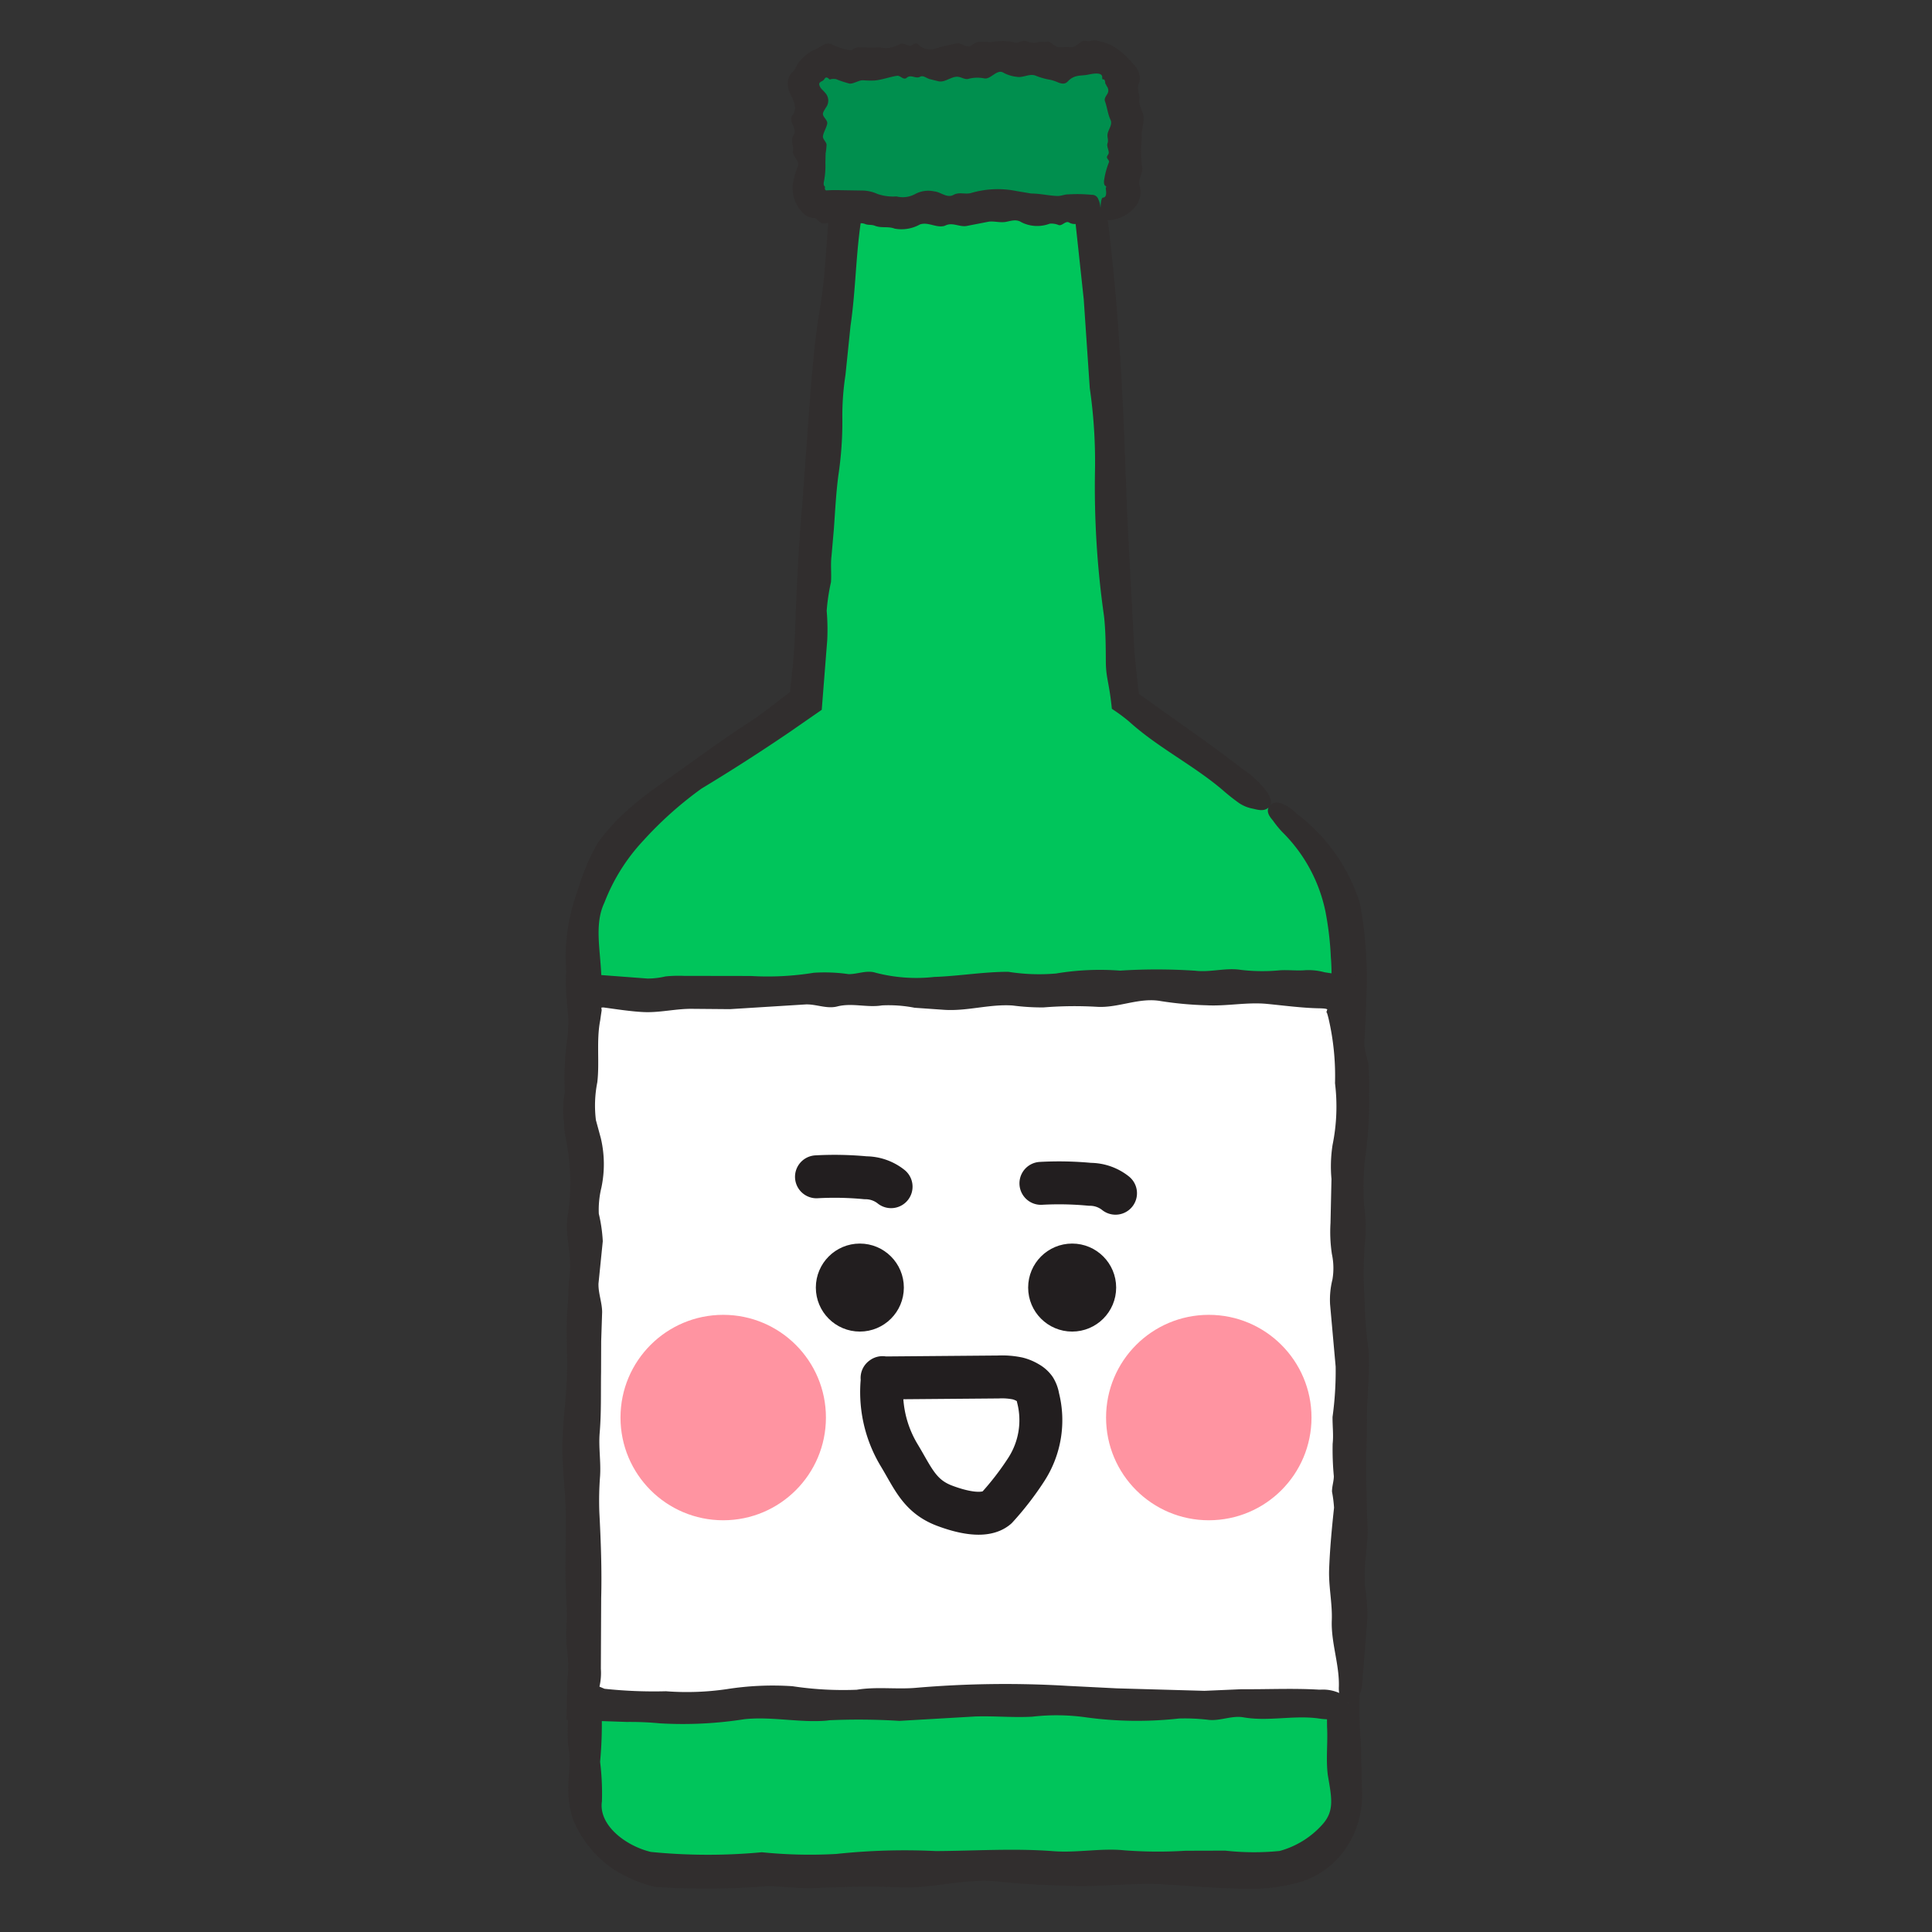 <svg id="레이어_1" data-name="레이어 1" xmlns="http://www.w3.org/2000/svg" viewBox="0 0 18 18"><rect x="0" y="0" width="18" height="18" fill="#333333" stroke="none"/><defs><style>.cls-1{fill:#00c55b;}.cls-2{fill:#312e2e;}.cls-3{fill:#008f4e;}.cls-4,.cls-7{fill:#fff;}.cls-5{fill:#221e1f;stroke-width:0.158px;}.cls-5,.cls-7,.cls-8{stroke:#221e1f;stroke-linecap:round;stroke-linejoin:round;}.cls-6{fill:#ff94a1;}.cls-7,.cls-8{stroke-width:0.4px;}.cls-8{fill:none;}</style></defs><path class="cls-1" d="M11.837,7.499,10.492,6.531l-.373-5.278H7.881L7.508,6.531l-1.345.968A1.564,1.564,0,0,0,5.444,8.747V16.734c0,.383.432.694.964.694h5.184c.532,0,.964-.311.964-.694V8.747A1.564,1.564,0,0,0,11.837,7.499Z"/><path class="cls-2" d="M7.16,17.572c.149.006.298.025.447.018.258-.011.516-.018.772-.006.312.014.619-.09.934-.053.215.025.445.032.665.039.293.01.585-.031.877-.013.241.014.508.039.751.04a1.639,1.639,0,0,0,.456-.049.79.79,0,0,0,.441-.279.874.874,0,0,0,.187-.551l-.011-.473a4.328,4.328,0,0,1,.023-.899,3.141,3.141,0,0,0,.01-.493l.009-.64a3.357,3.357,0,0,0-.013-.452,1.517,1.517,0,0,1-.005-.37,1.864,1.864,0,0,0,.022-.36l-.052-.906c-.021-.245.027-.487.029-.729.001-.128-.01-.263-.001-.389.011-.157-.011-.314-.011-.471l.017-.226c-.001-.078-.024-.155-.019-.232.021-.3.039-.602.046-.902a3.781,3.781,0,0,0-.065-.765,1.681,1.681,0,0,0-.589-.831c-.03-.033-.182-.161-.252-.071-.044.057.016.115.034.139a.957.957,0,0,0,.083.102,1.454,1.454,0,0,1,.404.743,2.919,2.919,0,0,1,.05.422c.025.294-.028.591-.021.885.01.434.017.864.007,1.298l-.002.255c.003.332-.029.671-.015,1.003.011.251.045.502.037.751-.009.276.034.552-.003.83a3.114,3.114,0,0,0,.008.53,6.344,6.344,0,0,1-.005.638,9.041,9.041,0,0,0-.041.985c.008.15-.012.3.007.449.036.211.064.334-.052.461a.825.825,0,0,1-.397.245,2.402,2.402,0,0,1-.506-.003l-.37.001a4.128,4.128,0,0,1-.57-.004c-.218-.022-.441.025-.662.008-.364-.028-.729-.003-1.093-.001a6.015,6.015,0,0,0-.931.027,4.416,4.416,0,0,1-.692-.016,5.377,5.377,0,0,1-1.034-.003c-.237-.057-.489-.251-.456-.471a2.418,2.418,0,0,0-.017-.369,3.756,3.756,0,0,0,.013-.507,6.457,6.457,0,0,1-.03-.914l.001-.971c0-.089.003-.179-.005-.268a1.776,1.776,0,0,1-.02-.261c.019-.301.015-.602.055-.902.022-.167-.024-.337-.017-.505l.005-.521a2.67,2.67,0,0,1,.018-.412,2.255,2.255,0,0,0,.017-.518l-.011-.192a4.874,4.874,0,0,1-.028-1.111c.058-.322-.084-.659.042-.922A1.781,1.781,0,0,1,5.996,7.829a3.449,3.449,0,0,1,.54-.482q.419-.253.823-.528l.297-.206.051-.647A2.04,2.04,0,0,0,7.702,5.691a1.825,1.825,0,0,1,.04-.267c.006-.081-.005-.162.005-.243l.022-.253c.012-.167.02-.334.042-.5a3.339,3.339,0,0,0,.037-.521,2.497,2.497,0,0,1,.029-.413l.047-.457c.048-.328.048-.633.095-.961.019-.134.031-.269.038-.404l.007-.203c-.002-.024-.006-.015-.01-.03.009-.005-.006-.01.036-.015l.209-.015c.395-.026.79.034,1.183.014L9.535,1.419a2.19,2.19,0,0,1,.432-.003.301.301,0,0,0-.003.064l.015.214.118,1.095.056.826a4.759,4.759,0,0,1,.049.755,8.512,8.512,0,0,0,.084,1.371c.016.145.016.292.017.437.003.146.032.186.056.426a1.582,1.582,0,0,1,.16.118c.267.242.594.403.869.636a1.886,1.886,0,0,0,.159.126.341.341,0,0,0,.125.05c.034.007.094.029.139-.004.063-.046.011-.124-.007-.151a.869.869,0,0,0-.221-.21L11.557,7.15c-.294-.229-.603-.437-.904-.656l-.043-.029-.04-.374L10.503,4.823l-.027-.713c-.029-.729-.075-1.457-.171-2.182-.015-.114-.023-.228-.03-.342l-.034-.464-.312.013a7.634,7.634,0,0,1-.934-.033,7.01,7.01,0,0,0-.967.027l-.249.016L7.757,1.607,7.726,1.965c-.029.315-.035.605-.088.918-.043.252-.065.506-.086.76L7.477,4.663c-.036.415-.056.831-.071,1.247-.006.17-.026.366-.044.518l-.003.02-.157.121c-.072.055-.144.109-.22.159-.249.16-.486.337-.727.507-.118.085-.246.17-.369.279a1.84,1.84,0,0,0-.315.337,1.88,1.88,0,0,0-.18.419,1.864,1.864,0,0,0-.122.651,3.411,3.411,0,0,0,.037.399,2.095,2.095,0,0,1-.024.379,2.552,2.552,0,0,0,.005.717l.046.264a2.691,2.691,0,0,1-.013.55c-.022.293.01.606-.027.899-.028.228-.003.459-.011.688-.008.218-.04.441-.042.661-.002.223.033.445.031.668l-.003.547L5.31,15.791a3.297,3.297,0,0,0-.019.458c.052.234-.048.394.045.694a1.038,1.038,0,0,0,.344.448,1.258,1.258,0,0,0,.424.189A7.102,7.102,0,0,0,7.16,17.572Z"/><rect class="cls-3" x="7.53" y="0.573" width="2.936" height="1.36" rx="0.211"/><path class="cls-2" d="M8.935.717c.029.006.057.025.086.018A.327.327,0,0,1,9.169.73c.06.014.119-.09.179-.053A.336.336,0,0,0,9.476.716c.056.01.112-.031.168-.013a.649.649,0,0,0,.144.041A.405.405,0,0,1,9.865.771c.028.008.056.017.084-.013.06-.064.121-.05.181-.061.047-.01.142-.03.139.025 0.0.029.012.012.019.02A.048.048,0,0,1,10.297.77c0.0.013-.003-.004.015.034A.062.062,0,0,1,10.317.875c-.015.023-.031.046-.022.069.021.058.025.116.052.174.021.047-.027.093-.029.14-.001.025.01.05.001.075-.011.03.011.06.011.09,0,.014-.018.029-.017.043.001.015.024.03.019.045a.749.749,0,0,0-.046.173c-.005.063.03.041.018.064-.008.003.021.086-.025.093-.006.001-.022-.006-.026.106-.002.072.023.081.032.088a.074.074,0,0,0,.044.016.34.34,0,0,0,.267-.15.218.218,0,0,0,.024-.158c-.023-.075.028-.118.022-.179a1.01,1.01,0,0,1-.007-.249.229.229,0,0,0,.002-.049c-.004-.064.029-.129.015-.192-.011-.048-.045-.096-.037-.144.009-.057-.033-.096.002-.169A.181.181,0,0,0,10.56.599a.747.747,0,0,0-.149-.141.38.38,0,0,0-.156-.07.169.169,0,0,0-.095-.007c-.029.008-.058-.012-.086.007-.037.031-.074.059-.111.052-.035-.007-.071.004-.106-.001C9.821.433,9.786.378,9.751.389c-.024.007-.047-.004-.071.001A.157.157,0,0,1,9.571.386C9.529.364,9.486.411,9.444.394a.489.489,0,0,0-.209-.001c-.059.002-.119-.023-.179.027C9.012.456,8.967.403,8.923.403A1.836,1.836,0,0,0,8.717.452.155.155,0,0,1,8.554.413c-.025-.027-.05.013-.075.013C8.446.426,8.414.391,8.381.413a.255.255,0,0,1-.175.03L8.02.442A.115.115,0,0,0,7.968.447c-.017.007-.033.025-.05.02A.55.55,0,0,1,7.745.411C7.693.388,7.637.446,7.591.462a.403.403,0,0,0-.134.101C7.422.594,7.419.642,7.378.677a.153.153,0,0,0-.033.146.108.108,0,0,0,.011.037c.033.071.08.142.028.213-.045.062.05.124.009.186-.032.048.004.097-.006.146-.01.048.068.095.048.143a.635.635,0,0,0-.051.196.332.332,0,0,0,.113.255.142.142,0,0,0,.086.031c.03.001.044.042.074.05.027.007.054-.007.08-.003a.228.228,0,0,0,.05.005.309.309,0,0,1,.096.007.128.128,0,0,0,.1 0.0.096.096,0,0,1,.079-.001c.029.011.059.003.088.015.063.025.122.003.185.027a.351.351,0,0,0,.236-.039c.076-.026.151.034.227.014l.01-.004c.065-.032.13.014.194.005l.211-.041c.053-.006.106.012.159.002.049-.009.096-.028.145.004a.327.327,0,0,0,.263.013.173.173,0,0,1,.084.013c.032.01.064-.043.096-.024.069.04.137-.02.206.009a.078.078,0,0,0,.039.01c.008-.001.017-.013.025-.032a.191.191,0,0,0,.021-.084.216.216,0,0,0-.018-.119.061.061,0,0,0-.058-.042l-.006-0a1.316,1.316,0,0,0-.214-.004c-.035-.001-.069.016-.104.015-.082-.003-.162-.023-.243-.023l-.137-.023a.882.882,0,0,0-.42.017c-.056.018-.112-.012-.168.019-.06.033-.119-.028-.179-.033a.261.261,0,0,0-.182.027.24.24,0,0,1-.17.02.447.447,0,0,1-.177-.023.355.355,0,0,0-.146-.032l-.196-.003a1.259,1.259,0,0,0-.135.002c-.012-.003-.015-.017-.012-.028.004-.016-.02-.004-.009-.058a.757.757,0,0,0,.013-.17L7.692,1.43a.737.737,0,0,0,.009-.081c-.001-.026-.037-.053-.034-.079.005-.039.033-.078.04-.118.005-.026-.026-.051-.037-.076-.011-.024.011-.048.024-.073A.106.106,0,0,0,7.688.865C7.675.848,7.653.831,7.643.814,7.619.771,7.642.766,7.661.754c.024-.008.023-.049.057-.024.02.023.009-.001.07.007a1.091,1.091,0,0,0,.127.042c.043.002.085-.033.128-.031A.848.848,0,0,0,8.148.75c.07-.006.141-.034.211-.044.029-.004.059.044.088.019.042-.036.083.013.125-.01C8.601.699,8.632.729,8.662.737l.077.019C8.806.775,8.87.702,8.935.717Z"/><rect class="cls-4" x="5.439" y="9.223" width="7.123" height="6.639"/><path class="cls-2" d="M9.434,9.368a2.13,2.13,0,0,0,.287.018,3.599,3.599,0,0,1,.495-.006c.201.014.397-.09.599-.053a3.298,3.298,0,0,0,.426.039c.188.01.375-.031.563-.013.154.015.327.038.481.041.126.002.063.02.078.027l-.001.002c-.007.036-.014-.053.015.063a2.365,2.365,0,0,1,.061.606,1.79,1.79,0,0,1-.023.576,1.296,1.296,0,0,0-.01.316l-.009.41a1.384,1.384,0,0,0,.013.29.627.627,0,0,1,.005.237.775.775,0,0,0-.022.231l.052.581a3.131,3.131,0,0,1-.029.468c-.001.082.01.169.001.25a2.653,2.653,0,0,0,.011.302c0,.048-.018.097-.017.145a1.181,1.181,0,0,1,.019.149c-.021.193-.039.386-.046.579-.005.156.031.313.025.47-.008.206.071.41.066.615-.001.027-.009.148.103.152a.086.086,0,0,0,.09-.073.313.313,0,0,0,.023-.088l.049-.609a1.696,1.696,0,0,0-.019-.298c-.025-.188.028-.379.021-.567-.01-.279-.017-.554-.007-.833l.002-.164c-.003-.213.029-.43.015-.643a4.117,4.117,0,0,1-.037-.482,3.46,3.46,0,0,1,.003-.532,1.285,1.285,0,0,0-.008-.34,2.614,2.614,0,0,1,.005-.409,3.739,3.739,0,0,0,.041-.632,2.649,2.649,0,0,0-.007-.288,1.257,1.257,0,0,1-.052-.371L12.694,9.09l-.074-.001a2.378,2.378,0,0,1-.281-.031.567.567,0,0,0-.176-.019c-.079.007-.158-.004-.238.001A1.701,1.701,0,0,1,11.56,9.036c-.14-.022-.283.025-.424.008a5.42,5.42,0,0,0-.701-.001,2.484,2.484,0,0,0-.597.027,1.823,1.823,0,0,1-.444-.016c-.23 0-.46.04-.69.048a1.505,1.505,0,0,1-.545-.039c-.082-.027-.168.013-.252.013a1.55,1.55,0,0,0-.325-.013,2.666,2.666,0,0,1-.586.03l-.623-.001a1.258,1.258,0,0,0-.172.005.739.739,0,0,1-.167.02L5.305,9.062l-.03-.003c-.015.172.026.409.02.472-.007.112.005.224-.005.334a1.105,1.105,0,0,1-.018.264.934.934,0,0,0-.017.333,1.068,1.068,0,0,0,.011.123,2.016,2.016,0,0,1,.028.712c-.045.207.05.414.009.621a3.683,3.683,0,0,0-.006.488c-.01.16.068.318.048.478q-.039.313-.052.626l-.011.556a.854.854,0,0,0,.023.176c.013.059-.02.114-.021.173-.001.052.016.103.012.155l-.004.163c0.0.107.003.215-.007.322a1.378,1.378,0,0,0-0.0.335,1.035,1.035,0,0,1,.001.266l-.008.367.157.006.404.014a2.905,2.905,0,0,1,.31.013,3.691,3.691,0,0,0,.789-.039c.253-.026.507.034.759.014l.034-.004A6.114,6.114,0,0,1,8.38,16.033l.706-.041c.177-.006.354.012.531.002a1.962,1.962,0,0,1,.486.004,3.51,3.51,0,0,0,.881.013,1.84,1.84,0,0,1,.281.013c.107.01.213-.043.32-.024.23.04.46-.02.69.009a.786.786,0,0,0,.13.01.16.16,0,0,0,.084-.032.13.13,0,0,0,.071-.084.107.107,0,0,0-.06-.119.376.376,0,0,0-.194-.042l-.02-0c-.239-.014-.478-.002-.717-.004l-.348.015-.815-.023-.457-.023a9.715,9.715,0,0,0-1.404.017c-.187.018-.376-.012-.563.019a3.149,3.149,0,0,1-.599-.033,2.753,2.753,0,0,0-.61.027,2.563,2.563,0,0,1-.568.02,4.322,4.322,0,0,1-.573-.023l-.047-.02a.564.564,0,0,0,.013-.167l.003-.656c.007-.267-.003-.534-.017-.801a2.982,2.982,0,0,1,.007-.341c.008-.133-.015-.266-.004-.399.016-.189.01-.379.013-.569l.001-.286.009-.272c-.001-.089-.037-.177-.034-.265l.04-.394a1.428,1.428,0,0,0-.037-.256.87.87,0,0,1,.024-.243,1.057,1.057,0,0,0-.005-.46l-.046-.169a1.113,1.113,0,0,1,.013-.353c.022-.188-.01-.389.027-.577.018-.131.014-.075.011-.118a.076.076,0,0,1,.032-0c.065.008.262.04.387.042.143.002.285-.033.428-.031l.351.003.705-.044c.097-.004.196.044.294.019.139-.036.278.013.418-.01a1.264,1.264,0,0,1,.303.022L8.779,9.407C9.001,9.426,9.214,9.353,9.434,9.368Z"/><circle class="cls-5" cx="8.011" cy="11.996" r="0.331"/><circle class="cls-5" cx="9.989" cy="11.996" r="0.331"/><circle class="cls-6" cx="6.738" cy="13.207" r="0.957"/><circle class="cls-6" cx="11.262" cy="13.207" r="0.957"/><path class="cls-7" d="M9.698,11.025a3.069,3.069,0,0,1,.457.009.382.382,0,0,1,.238.083"/><path class="cls-7" d="M7.607,10.964a3.069,3.069,0,0,1,.457.009.382.382,0,0,1,.238.083"/><path class="cls-8" d="M8.218,12.838l1.083-.009a.715.715,0,0,1,.181.014.358.358,0,0,1,.097.041.192.192,0,0,1,.062.055.225.225,0,0,1,.03.083.845.845,0,0,1-.11.67,2.711,2.711,0,0,1-.275.356c-.115.097-.343.034-.484-.019-.235-.088-.295-.257-.425-.472a1.139,1.139,0,0,1-.155-.722"/></svg>